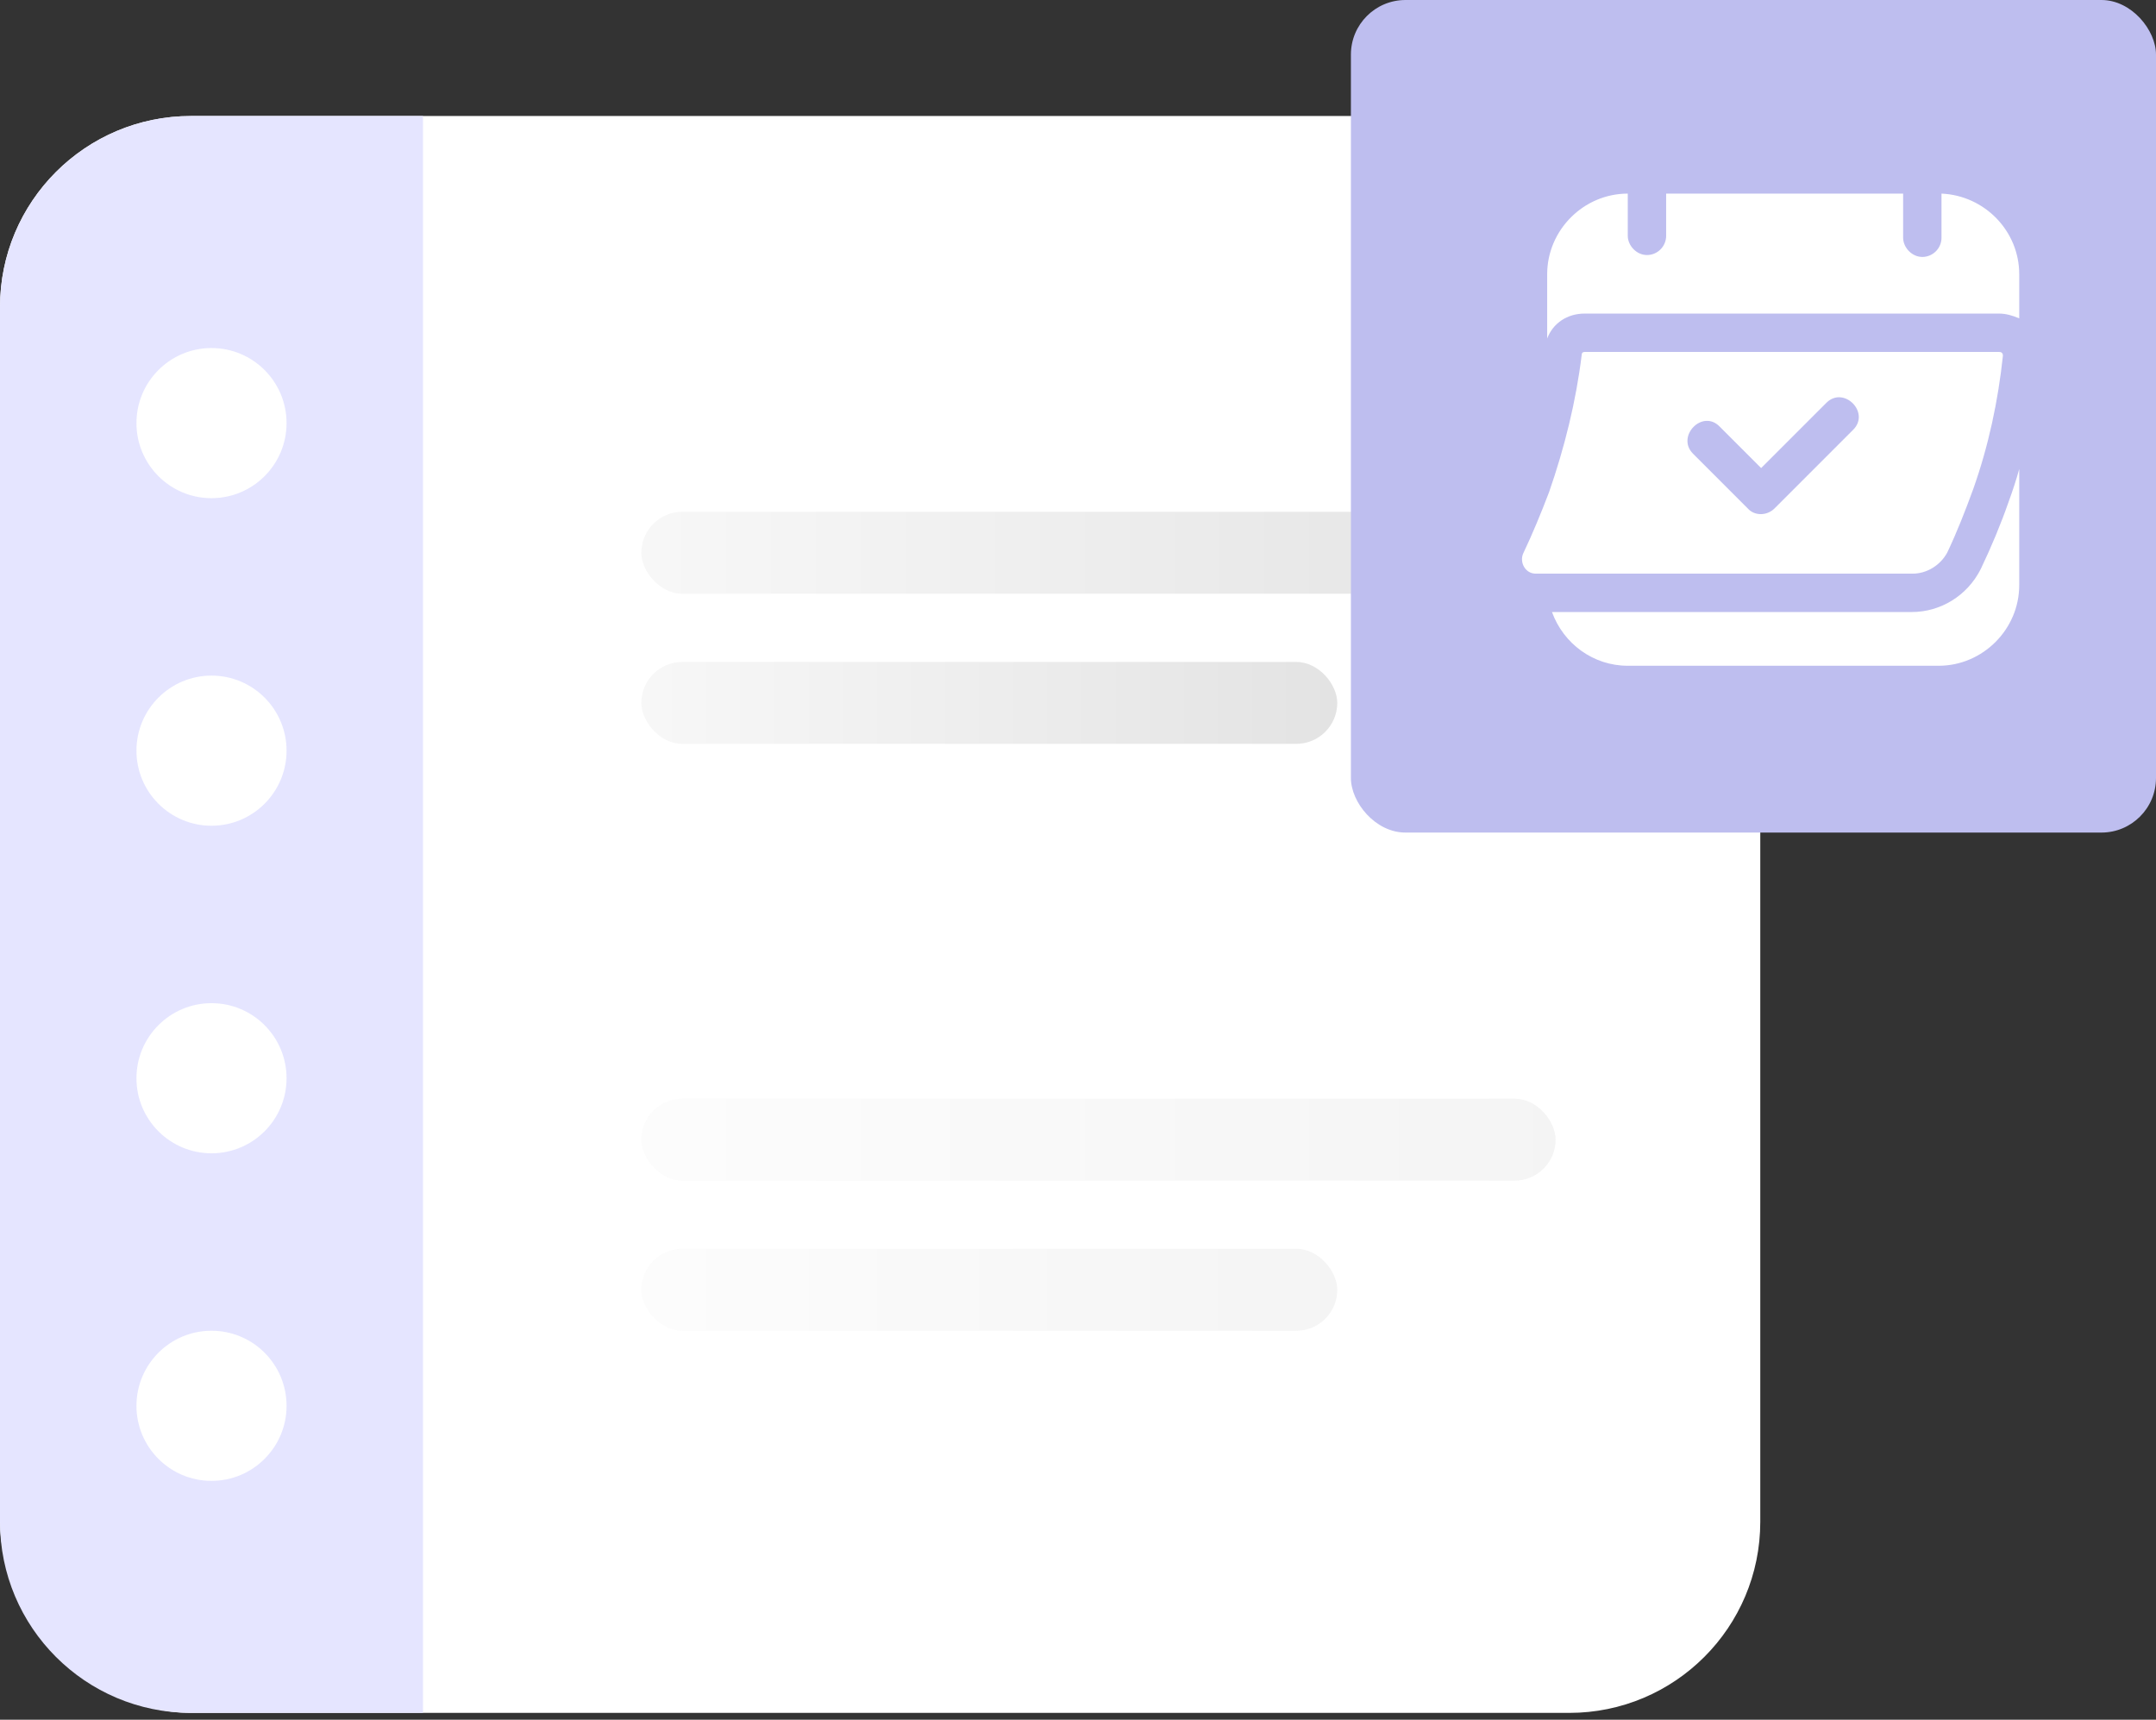 <svg width="158" height="126" viewBox="0 0 158 126" fill="none" xmlns="http://www.w3.org/2000/svg">
<rect x="0" y="0" width="158" height="126" fill="#333333" stroke="none"/>
<rect y="8.5" width="129" height="117" rx="14" fill="white"/>
<path d="M0 22.5C0 14.768 6.268 8.5 14 8.5H31V125.5H14C6.268 125.5 0 119.232 0 111.5V22.5Z" fill="#E5E5FF"/>
<circle cx="15.5" cy="31" r="5.5" fill="white"/>
<circle cx="15.5" cy="55" r="5.5" fill="white"/>
<circle cx="15.5" cy="79" r="5.5" fill="white"/>
<circle cx="15.5" cy="103" r="5.5" fill="white"/>
<rect x="47" y="37.5" width="67" height="6" rx="3" fill="url(#paint0_linear_9023_4459)" fill-opacity="0.2"/>
<rect x="47" y="48.5" width="51" height="6" rx="3" fill="url(#paint1_linear_9023_4459)" fill-opacity="0.2"/>
<g opacity="0.4">
<rect x="47" y="80.5" width="67" height="6" rx="3" fill="url(#paint2_linear_9023_4459)" fill-opacity="0.2"/>
<rect x="47" y="91.5" width="51" height="6" rx="3" fill="url(#paint3_linear_9023_4459)" fill-opacity="0.2"/>
</g>
<rect x="99" width="59" height="61" rx="4" fill="#BEBEEF"/>
<path d="M116.125 22.975H145.164H146.5C146.992 22.975 147.484 23.115 147.977 23.326V20.092C147.977 16.928 145.445 14.326 142.281 14.185V16.998V17.42C142.281 18.193 141.648 18.826 140.875 18.826C140.102 18.826 139.469 18.123 139.469 17.42C139.469 17.279 139.469 17.139 139.469 16.998C139.469 16.084 139.469 15.17 139.469 14.185H122.102V16.998V17.279C122.102 18.053 121.469 18.686 120.695 18.686C119.922 18.686 119.289 17.982 119.289 17.279C119.289 17.209 119.289 17.068 119.289 16.998C119.289 16.928 119.289 16.928 119.289 16.857C119.289 15.943 119.289 15.1 119.289 14.185C116.055 14.185 113.383 16.857 113.383 20.092V24.803C113.805 23.678 114.859 22.975 116.125 22.975Z" fill="white"/>
<path d="M145.164 41.678C144.18 43.647 142.211 44.842 140.102 44.842H116.899H113.735C114.578 47.162 116.758 48.779 119.289 48.779H142.071C145.305 48.779 147.977 46.107 147.977 42.873V34.365C147.766 35.139 147.485 35.982 147.203 36.756C146.641 38.373 145.938 40.06 145.164 41.678Z" fill="white"/>
<path d="M146.5 25.787H116.125C115.984 25.787 115.914 25.857 115.914 25.998C115.492 29.443 114.648 32.818 113.523 36.053C112.961 37.529 112.328 39.076 111.625 40.553C111.344 41.185 111.766 42.029 112.539 42.029H140.172C141.227 42.029 142.211 41.397 142.703 40.482C143.406 39.006 144.039 37.389 144.602 35.842C145.727 32.678 146.43 29.373 146.781 26.068C146.781 25.998 146.781 25.928 146.711 25.857C146.641 25.787 146.57 25.787 146.5 25.787ZM135.813 31.482C133.914 33.381 132.016 35.279 130.047 37.248C129.484 37.81 128.57 37.81 128.078 37.248C126.742 35.912 125.406 34.576 124.07 33.24C122.805 31.975 124.773 29.936 126.039 31.271C127.023 32.256 128.078 33.31 129.063 34.295C130.68 32.678 132.227 31.131 133.844 29.514C135.109 28.248 137.078 30.217 135.813 31.482Z" fill="white"/>
<defs>
<linearGradient id="paint0_linear_9023_4459" x1="47" y1="40.5" x2="114" y2="40.5" gradientUnits="userSpaceOnUse">
<stop stop-color="#D9D9D9"/>
<stop offset="1" stop-color="#737373"/>
</linearGradient>
<linearGradient id="paint1_linear_9023_4459" x1="47" y1="51.5" x2="98" y2="51.5" gradientUnits="userSpaceOnUse">
<stop stop-color="#D9D9D9"/>
<stop offset="1" stop-color="#737373"/>
</linearGradient>
<linearGradient id="paint2_linear_9023_4459" x1="47" y1="83.5" x2="114" y2="83.5" gradientUnits="userSpaceOnUse">
<stop stop-color="#D9D9D9"/>
<stop offset="1" stop-color="#737373"/>
</linearGradient>
<linearGradient id="paint3_linear_9023_4459" x1="47" y1="94.5" x2="98" y2="94.5" gradientUnits="userSpaceOnUse">
<stop stop-color="#D9D9D9"/>
<stop offset="1" stop-color="#737373"/>
</linearGradient>
</defs>
</svg>
